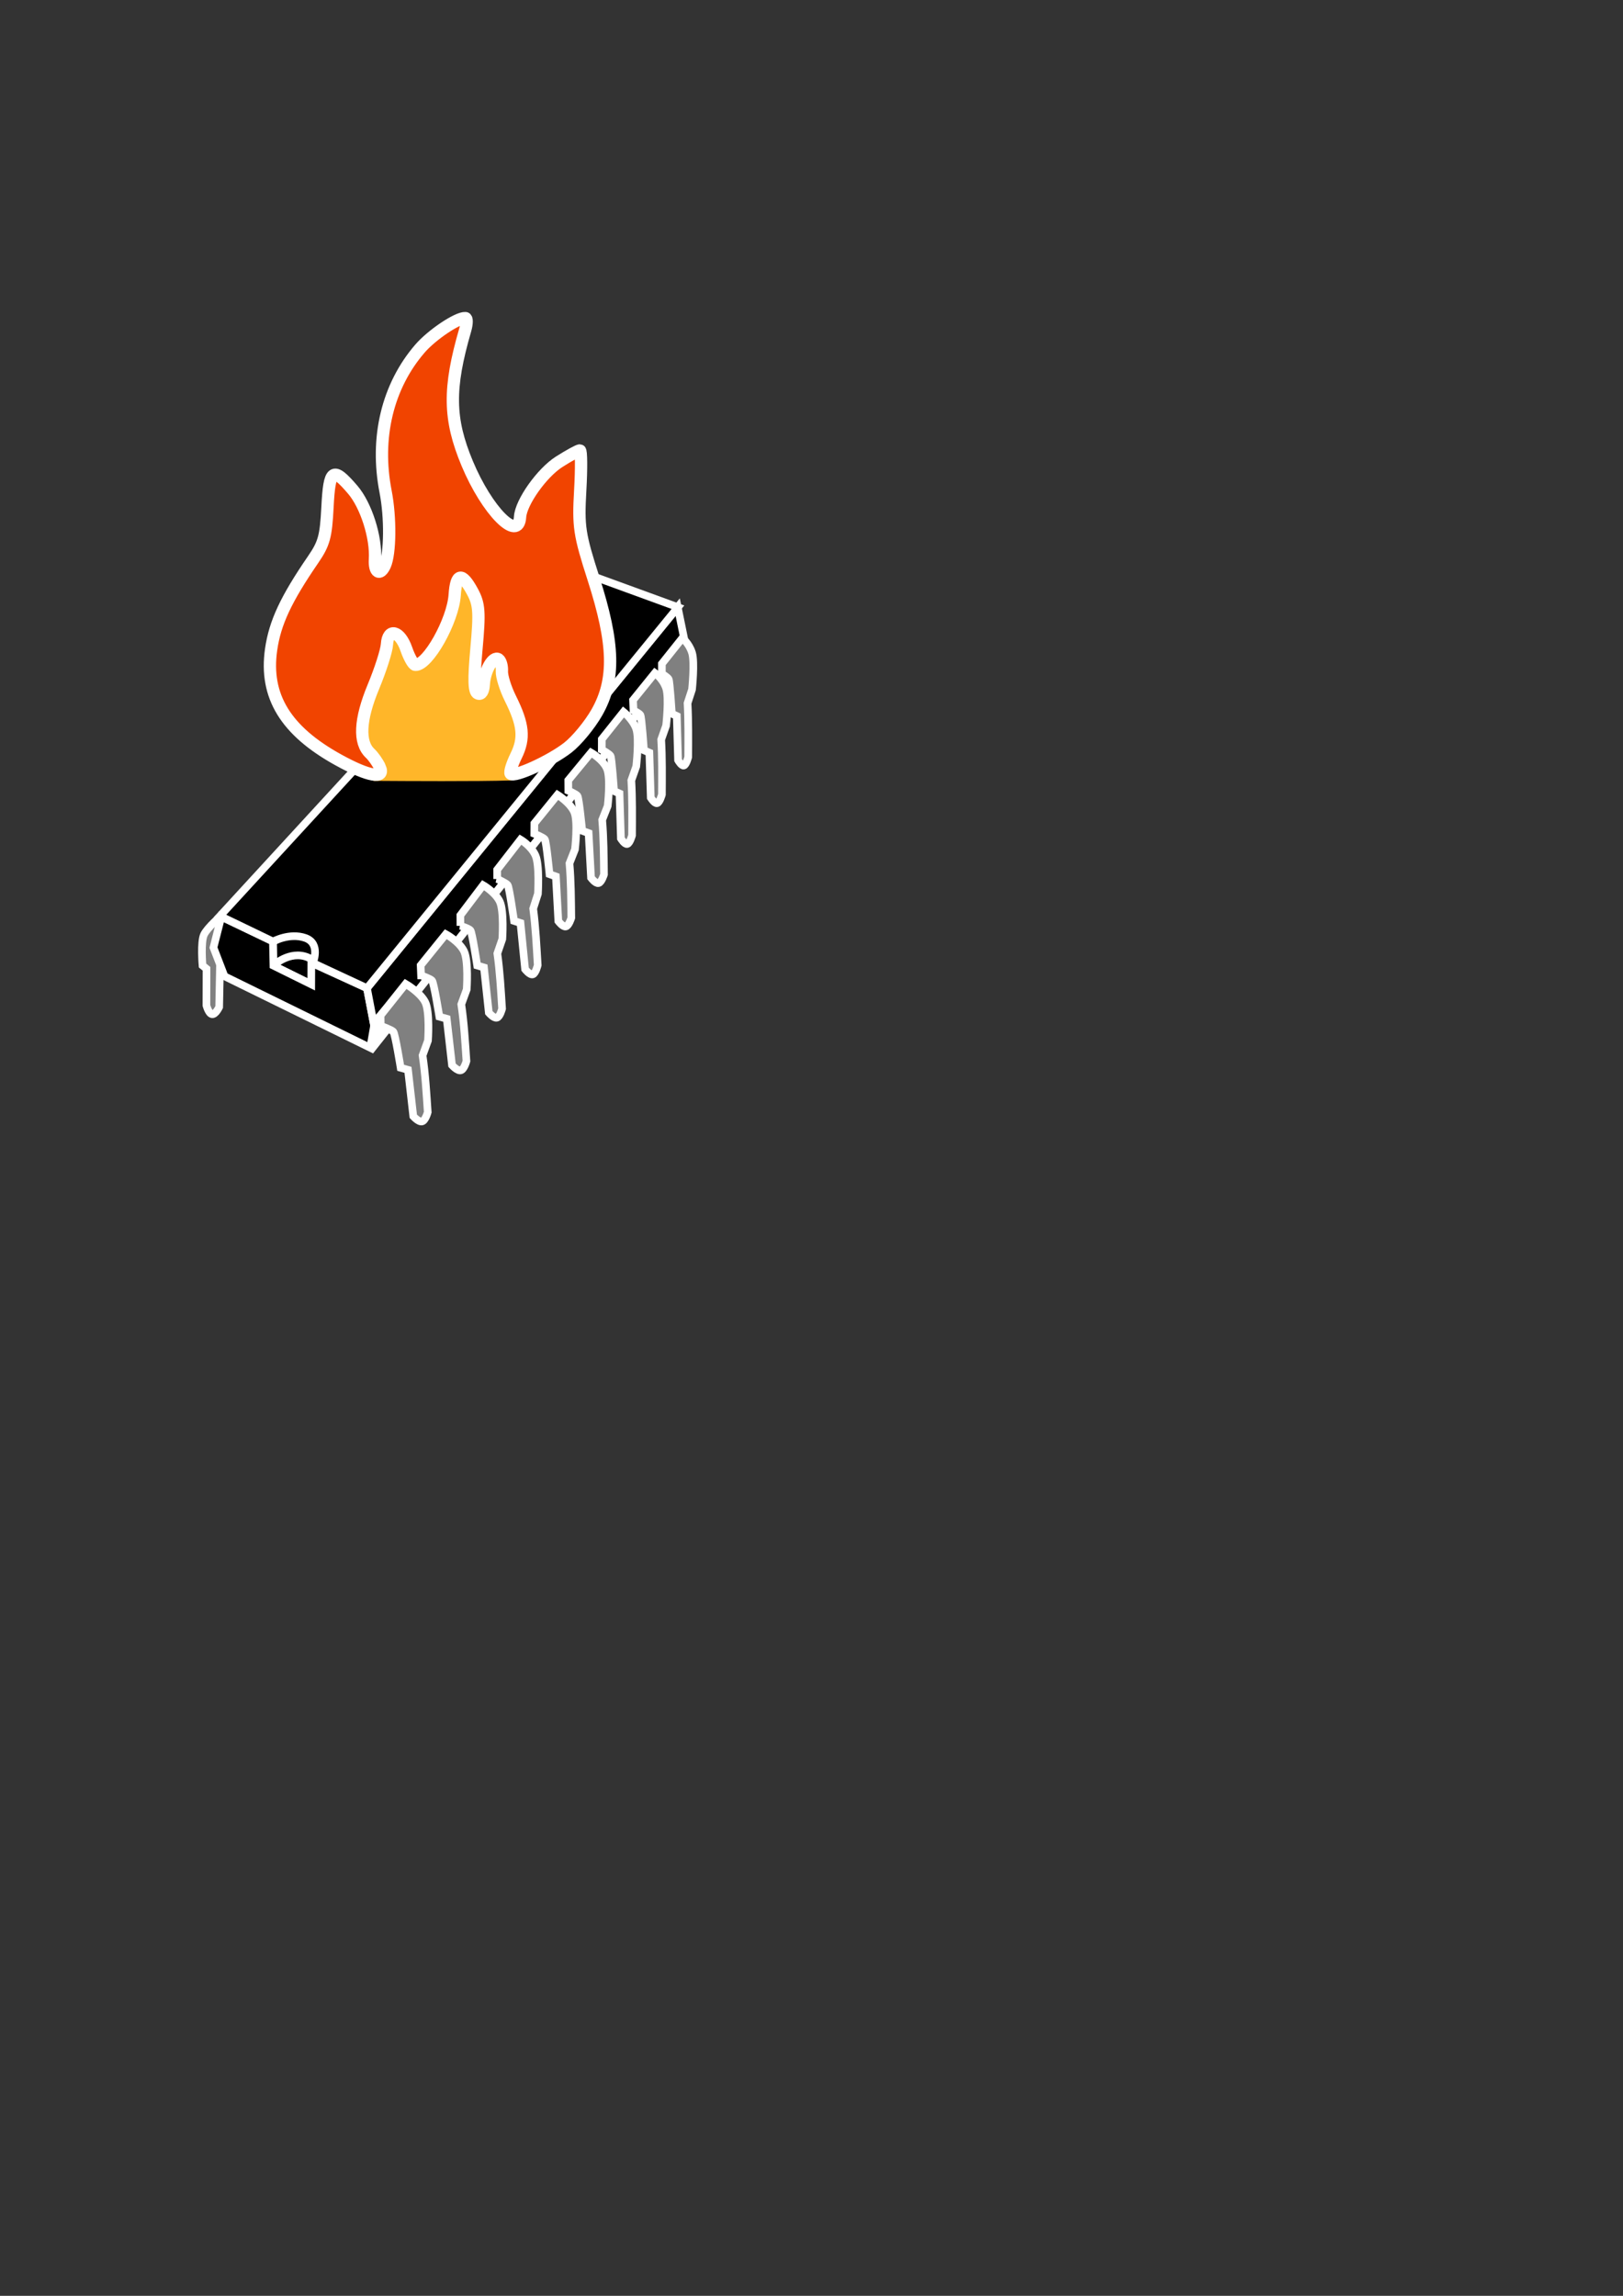 <?xml version="1.0" encoding="UTF-8" standalone="no"?>
<!-- Created with Inkscape (http://www.inkscape.org/) -->

<svg
   xmlns:dc="http://purl.org/dc/elements/1.1/"
   xmlns:cc="http://creativecommons.org/ns#"
   xmlns:rdf="http://www.w3.org/1999/02/22-rdf-syntax-ns#"
   xmlns:svg="http://www.w3.org/2000/svg"
   xmlns="http://www.w3.org/2000/svg"
   xmlns:sodipodi="http://sodipodi.sourceforge.net/DTD/sodipodi-0.dtd"
   xmlns:inkscape="http://www.inkscape.org/namespaces/inkscape"
   width="210mm"
   height="297mm"
   id="svg6245"
   version="1.1"
   inkscape:version="0.48.0 r9654"
   sodipodi:docname="chipcolour.svg"
   inkscape:export-filename="D:\Hackerspace\chiplogoColourSmall.png"
   inkscape:export-xdpi="199.88"
   inkscape:export-ydpi="199.88">
  <rect width="100%" height="100%" fill="#333333" stroke="none"/>
  <defs
     id="defs3" />
  <sodipodi:namedview
     inkscape:document-units="mm"
     id="base"
     pagecolor="#ffffff"
     bordercolor="#666666"
     borderopacity="1.0"
     inkscape:pageopacity="0.0"
     inkscape:pageshadow="2"
     inkscape:zoom="2"
     inkscape:cx="108.41307"
     inkscape:cy="701.73708"
     inkscape:current-layer="layer1"
     showgrid="false"
     inkscape:snap-global="true"
     inkscape:window-width="1680"
     inkscape:window-height="998"
     inkscape:window-x="-8"
     inkscape:window-y="-8"
     inkscape:window-maximized="1" />
  <g
     inkscape:label="Layer 1"
     inkscape:groupmode="layer"
     id="layer1">
    <g
       id="g3776">
      <path
         sodipodi:nodetypes="czccczccc"
         inkscape:connector-curvature="0"
         id="rect6787-8-1"
         d="m 108.337,447.576 c 0,0 -6.861,5.84 -8.578,9.414 -1.716,3.574 -0.713,15.103 -0.713,15.103 l 1.955,1.6 -0.056,17.886 c 0,0 1.074,4.093 2.776,4.315 1.701,0.222 3.463,-3.505 3.463,-3.505 l 0.449,-22.341 z"
         style="fill:#808080;fill-opacity:1;stroke:#ffffff;stroke-width:3.736;stroke-miterlimit:4;stroke-opacity:1;stroke-dasharray:none" />
      <path
         sodipodi:nodetypes="cccc"
         inkscape:connector-curvature="0"
         id="rect6781-2"
         d="m 133.45,460.368 c 2.401,-0.585 29.285,-18.75 18.822,20.895 5.969,-19.589 -16.134,-11.32 -18.656,-9.177 z"
         style="fill:#000000;fill-opacity:1;stroke:#ffffff;stroke-width:3.736;stroke-miterlimit:4;stroke-opacity:1;stroke-dasharray:none" />
      <path
         sodipodi:nodetypes="zccz"
         inkscape:connector-curvature="0"
         id="rect6778-6"
         d="m 150.428,468.063 c 8.768,3.525 1.807,13.242 1.807,13.242 l -18.63,-9.201 c 0,0 8.056,-7.566 16.824,-4.041 z"
         style="fill:#000000;fill-opacity:1;stroke:#ffffff;stroke-width:3.736;stroke-miterlimit:4;stroke-opacity:1;stroke-dasharray:none" />
      <path
         sodipodi:nodetypes="ccccccccccc"
         inkscape:connector-curvature="0"
         id="rect6775-6"
         d="m 108.229,448.259 25.244,12.041 0.258,11.856 18.472,9.126 0.045,-10.522 27.217,12.4 3.487,18.241 -1.886,10.9 -71.274,-34.969 -5.396,-14.021 z"
         style="fill:#000000;fill-opacity:1;stroke:#ffffff;stroke-width:3.736;stroke-miterlimit:4;stroke-opacity:1;stroke-dasharray:none" />
      <path
         sodipodi:nodetypes="ccccccc"
         inkscape:connector-curvature="0"
         id="rect6784-9"
         d="m 179.46,483.162 151.95,-186.373 3.111,15.217 -2.522,11.349 -148.15,186.915 -0.903,-8.858 z"
         style="fill:#000000;fill-opacity:1;stroke:#ffffff;stroke-width:3.736;stroke-miterlimit:4;stroke-opacity:1;stroke-dasharray:none" />
      <path
         sodipodi:nodetypes="ccczccczccczc"
         inkscape:connector-curvature="0"
         id="rect6787-1"
         d="m 186.196,501.586 -0.085,-5.127 12.267,-15.387 c 0,0 7.132,4.148 9.535,8.863 2.403,4.715 1.387,18.852 1.387,18.852 l -2.648,7.251 c 1.372,9.201 1.899,18.471 2.522,27.742 0,0 -1.11,4.123 -2.774,4.54 -1.664,0.417 -4.287,-2.522 -4.287,-2.522 l -2.585,-22.698 -3.594,-1.009 c 0,0 -2.695,-16.684 -3.594,-17.654 -0.899,-0.97 -6.144,-2.851 -6.144,-2.851 z"
         style="fill:#808080;fill-opacity:1;stroke:#ffffff;stroke-width:3.736;stroke-miterlimit:4;stroke-opacity:1;stroke-dasharray:none" />
      <path
         sodipodi:nodetypes="ccczccczccczc"
         inkscape:connector-curvature="0"
         id="rect6787-9-4"
         d="m 205.922,476.931 -0.209,-4.961 12.308,-15.22 c 0,0 6.424,3.482 8.827,8.197 2.403,4.715 1.387,18.852 1.387,18.852 l -2.648,7.251 c 1.372,9.201 1.899,18.471 2.522,27.742 0,0 -1.11,4.123 -2.774,4.54 -1.664,0.417 -4.287,-2.522 -4.287,-2.522 l -2.585,-22.698 -3.594,-1.009 c 0,0 -2.695,-16.684 -3.594,-17.654 -0.899,-0.97 -5.352,-2.517 -5.352,-2.517 z"
         style="fill:#808080;fill-opacity:1;stroke:#ffffff;stroke-width:3.736;stroke-miterlimit:4;stroke-opacity:1;stroke-dasharray:none" />
      <path
         sodipodi:nodetypes="ccczccczccczc"
         inkscape:connector-curvature="0"
         id="rect6787-92-3"
         d="m 225.163,452.674 -0.033,-5.16 11.133,-14.722 c 0,0 5.906,3.39 8.116,7.979 2.21,4.59 1.275,18.353 1.275,18.353 l -2.435,7.059 c 1.261,8.957 1.746,17.982 2.319,27.007 0,0 -1.02,4.014 -2.551,4.419 -1.53,0.406 -3.942,-2.455 -3.942,-2.455 l -2.377,-22.097 -3.304,-0.982 c 0,0 -2.477,-16.242 -3.304,-17.186 -0.827,-0.945 -4.898,-2.214 -4.898,-2.214 z"
         style="fill:#808080;fill-opacity:1;stroke:#ffffff;stroke-width:3.736;stroke-miterlimit:4;stroke-opacity:1;stroke-dasharray:none" />
      <path
         sodipodi:nodetypes="ccczccczccczc"
         inkscape:connector-curvature="0"
         id="rect6787-4-4"
         d="m 243.152,429.779 -0.027,-4.525 11.438,-14.744 c 0,0 5.194,3.052 7.293,7.749 2.099,4.697 1.211,18.781 1.211,18.781 l -2.313,7.223 c 1.198,9.166 1.658,18.402 2.203,27.637 0,0 -0.969,4.107 -2.423,4.522 -1.454,0.415 -3.744,-2.513 -3.744,-2.513 l -2.258,-22.612 -3.139,-1.005 c 0,0 -2.353,-16.621 -3.139,-17.587 -0.785,-0.967 -5.103,-2.926 -5.103,-2.926 z"
         style="fill:#808080;fill-opacity:1;stroke:#ffffff;stroke-width:3.736;stroke-miterlimit:4;stroke-opacity:1;stroke-dasharray:none" />
      <path
         sodipodi:nodetypes="cccczccc"
         inkscape:connector-curvature="0"
         id="rect6772-6"
         d="m 267.727,273.623 63.812,23.268 -152.075,186.271 -26.461,-12.329 c 0,0 4.053,-9.493 -3.67,-12.223 -7.723,-2.73 -15.796,1.749 -15.796,1.749 l -25.955,-12.501 z"
         style="fill:#000000;fill-opacity:1;stroke:#ffffff;stroke-width:3.735;stroke-miterlimit:4;stroke-opacity:1;stroke-dasharray:none" />
      <path
         inkscape:transform-center-x="0.53213686"
         inkscape:transform-center-y="32.396637"
         sodipodi:nodetypes="ccczccczccczc"
         inkscape:connector-curvature="0"
         id="rect6787-42-8"
         d="m 261.274,407.648 0.049,-5.083 11.314,-13.954 c 0,0 6.341,3.953 8.237,8.573 1.896,4.62 0.313,18.106 0.313,18.106 l -2.691,6.822 c 0.767,8.868 0.784,17.765 0.886,26.666 0,0 -1.18,3.897 -2.671,4.221 -1.491,0.324 -3.667,-2.606 -3.667,-2.606 l -1.186,-21.841 -3.127,-1.126 c 0,0 -1.574,-16.089 -2.321,-17.058 -0.748,-0.969 -5.136,-2.72 -5.136,-2.72 z"
         style="fill:#808080;fill-opacity:1;stroke:#ffffff;stroke-width:3.736;stroke-miterlimit:4;stroke-opacity:1;stroke-dasharray:none" />
      <path
         inkscape:transform-center-x="0.5321374"
         inkscape:transform-center-y="32.396637"
         sodipodi:nodetypes="ccczccczccczc"
         inkscape:connector-curvature="0"
         id="rect6787-42-5-4"
         d="m 277.932,386.603 -0.034,-5.083 11.148,-13.537 c 0,0 5.925,3.37 7.821,7.99 1.896,4.62 0.313,18.106 0.313,18.106 l -2.691,6.822 c 0.767,8.868 0.784,17.765 0.886,26.666 0,0 -1.18,3.897 -2.671,4.221 -1.491,0.324 -3.667,-2.606 -3.667,-2.606 l -1.186,-21.841 -3.127,-1.126 c 0,0 -1.574,-16.089 -2.321,-17.058 -0.748,-0.969 -4.47,-2.553 -4.47,-2.553 z"
         style="fill:#808080;fill-opacity:1;stroke:#ffffff;stroke-width:3.736;stroke-miterlimit:4;stroke-opacity:1;stroke-dasharray:none" />
      <path
         inkscape:transform-center-x="0.61342819"
         inkscape:transform-center-y="32.69618"
         sodipodi:nodetypes="ccczccczccczcc"
         inkscape:connector-curvature="0"
         id="rect6787-42-53-3"
         d="m 294.28,366.619 0.02,-5.203 10.638,-13.342 c 0,0 4.664,3.719 6.218,8.399 1.554,4.68 -0.006,18.251 -0.006,18.251 l -2.409,6.84 c 0.523,8.946 0.403,17.912 0.355,26.884 0,0 -1.07,3.912 -2.352,4.219 -1.282,0.308 -3.102,-2.673 -3.102,-2.673 l -0.685,-22.026 -2.662,-1.175 c 0,0 -1.105,-16.234 -1.73,-17.22 -0.626,-0.986 -3.785,-2.704 -3.785,-2.704 z"
         style="fill:#808080;fill-opacity:1;stroke:#ffffff;stroke-width:3.736;stroke-miterlimit:4;stroke-opacity:1;stroke-dasharray:none" />
      <path
         inkscape:transform-center-x="0.61342557"
         inkscape:transform-center-y="32.696177"
         sodipodi:nodetypes="ccczccczccczcc"
         inkscape:connector-curvature="0"
         id="rect6787-42-53-6-8"
         d="m 309.803,347.415 -0.23,-5.119 10.721,-13.259 c 0,0 3.914,2.802 5.468,7.483 1.554,4.68 -0.006,18.251 -0.006,18.251 l -2.409,6.84 c 0.523,8.946 0.403,17.912 0.355,26.884 0,0 -1.07,3.912 -2.352,4.219 -1.282,0.308 -3.102,-2.673 -3.102,-2.673 l -0.685,-22.026 -2.662,-1.175 c 0,0 -1.105,-16.234 -1.73,-17.22 -0.626,-0.986 -3.368,-2.205 -3.368,-2.205 z"
         style="fill:#808080;fill-opacity:1;stroke:#ffffff;stroke-width:3.736;stroke-miterlimit:4;stroke-opacity:1;stroke-dasharray:none" />
      <path
         inkscape:transform-center-x="0.55755618"
         inkscape:transform-center-y="32.058089"
         sodipodi:nodetypes="ccczccczccczcc"
         inkscape:connector-curvature="0"
         id="rect6787-42-53-6-2-4"
         d="m 323.676,329.389 0.003,-4.858 10.019,-12.561 c 0,0 3.324,2.646 4.736,7.235 1.413,4.589 -0.005,17.895 -0.005,17.895 l -2.19,6.707 c 0.475,8.772 0.366,17.563 0.323,26.36 0,0 -0.973,3.835 -2.139,4.137 -1.166,0.302 -2.82,-2.621 -2.82,-2.621 l -0.623,-21.596 -2.42,-1.152 c 0,0 -1.004,-15.918 -1.573,-16.884 -0.569,-0.967 -3.229,-2.578 -3.229,-2.578 z"
         style="fill:#808080;fill-opacity:1;stroke:#ffffff;stroke-width:3.736;stroke-miterlimit:4;stroke-opacity:1;stroke-dasharray:none" />
      <path
         sodipodi:nodetypes="csssssssscscsssccc"
         style="fill:#ffb629;fill-opacity:1;stroke:#ffb629;stroke-width:6.013;stroke-miterlimit:4;stroke-opacity:1;stroke-dasharray:none"
         d="m 185.7,375.025 c -1.003,-2.19 -3.126,-5.207 -4.718,-6.703 -5.625,-5.288 -5.079,-16.441 1.591,-32.477 3.465,-8.331 6.457,-17.679 6.648,-20.774 0.508,-8.207 6.335,-6.776 9.495,2.33 1.441,4.154 3.408,7.602 4.37,7.662 6.096,0.377 18.41,-21.474 19.263,-34.18 0.716,-10.694 3.506,-11.198 8.703,-1.573 3.298,6.108 3.569,10.008 1.938,27.891 -1.386,15.196 -1.204,21.079 0.677,21.864 1.635,0.682 2.699,-0.958 2.918,-4.499 0.428,-6.914 4.62,-14.019 7.196,-12.197 1.057,0.747 1.799,3.35 1.648,5.783 -0.151,2.433 1.719,8.432 4.155,13.331 6.399,12.869 7.053,19.461 2.79,28.118 -2.033,4.127 -0.591,8.694 -2.573,8.976 -16.41,0.538 -51.794,0.3 -64.157,0.223 z"
         id="path5003-5-6-0"
         inkscape:connector-curvature="0" />
      <path
         sodipodi:nodetypes="ssssssssscscssscssssssssssssssssssss"
         style="fill:#f14400;fill-opacity:1;stroke:#ffffff;stroke-opacity:1;stroke-width:6.013;stroke-miterlimit:4;stroke-dasharray:none"
         d="m 185.711,375.026 c -1.003,-2.19 -3.126,-5.207 -4.718,-6.703 -5.625,-5.288 -5.079,-16.441 1.591,-32.477 3.465,-8.331 6.457,-17.679 6.648,-20.774 0.508,-8.207 6.335,-6.776 9.495,2.33 1.441,4.154 3.408,7.602 4.37,7.662 6.096,0.377 18.41,-21.474 19.263,-34.18 0.716,-10.694 3.506,-11.198 8.703,-1.573 3.298,6.108 3.569,10.008 1.938,27.891 -1.386,15.196 -1.204,21.079 0.677,21.864 1.635,0.682 2.699,-0.958 2.918,-4.499 0.428,-6.914 4.62,-14.019 7.196,-12.197 1.057,0.747 1.799,3.35 1.648,5.783 -0.151,2.433 1.719,8.432 4.155,13.331 6.399,12.869 7.053,19.461 2.79,28.118 -2.033,4.127 -3.221,8.042 -2.64,8.7 1.715,1.941 19.34,-6.097 27.903,-12.725 4.356,-3.372 10.768,-11.141 14.248,-17.264 9.078,-15.972 8.642,-33.394 -1.633,-65.368 -6.973,-21.698 -7.524,-25.347 -6.516,-43.167 0.609,-10.706 0.533,-19.501 -0.161,-19.544 -0.694,-0.043 -5.236,2.441 -10.092,5.521 -8.472,5.371 -18.718,19.807 -19.163,26.999 -0.78,12.599 -16.185,-2.992 -25.863,-26.176 -9.057,-21.695 -9.279,-36.661 -0.967,-65.25 0.912,-3.138 0.95,-5.749 0.084,-5.802 -3.836,-0.237 -16.368,8.165 -22.162,14.859 -15.918,18.391 -21.999,43.667 -16.849,70.024 2.466,12.617 2.296,30.259 -0.345,36.047 -2.398,5.253 -5.271,3.506 -4.87,-2.961 0.665,-10.749 -4.336,-26.426 -10.864,-34.051 -9.755,-11.396 -11.391,-10.247 -12.357,8.676 -0.728,14.251 -1.67,17.677 -6.991,25.437 -13.325,19.427 -18.696,30.927 -20.569,44.031 -3.255,22.782 7.095,39.743 32.948,53.991 14.779,8.145 22.979,9.545 20.185,3.448 z"
         id="path5003-5-6"
         inkscape:connector-curvature="0" />
      <path
         sodipodi:nodetypes="ccccc"
         inkscape:connector-curvature="0"
         id="rect3832"
         d="m 182.984,497.12 5,-5.812 -1.25,13.25 -2.875,2.438 z"
         style="fill:#ffffff;fill-opacity:1;stroke:none" />
    </g>
  </g>
</svg>
